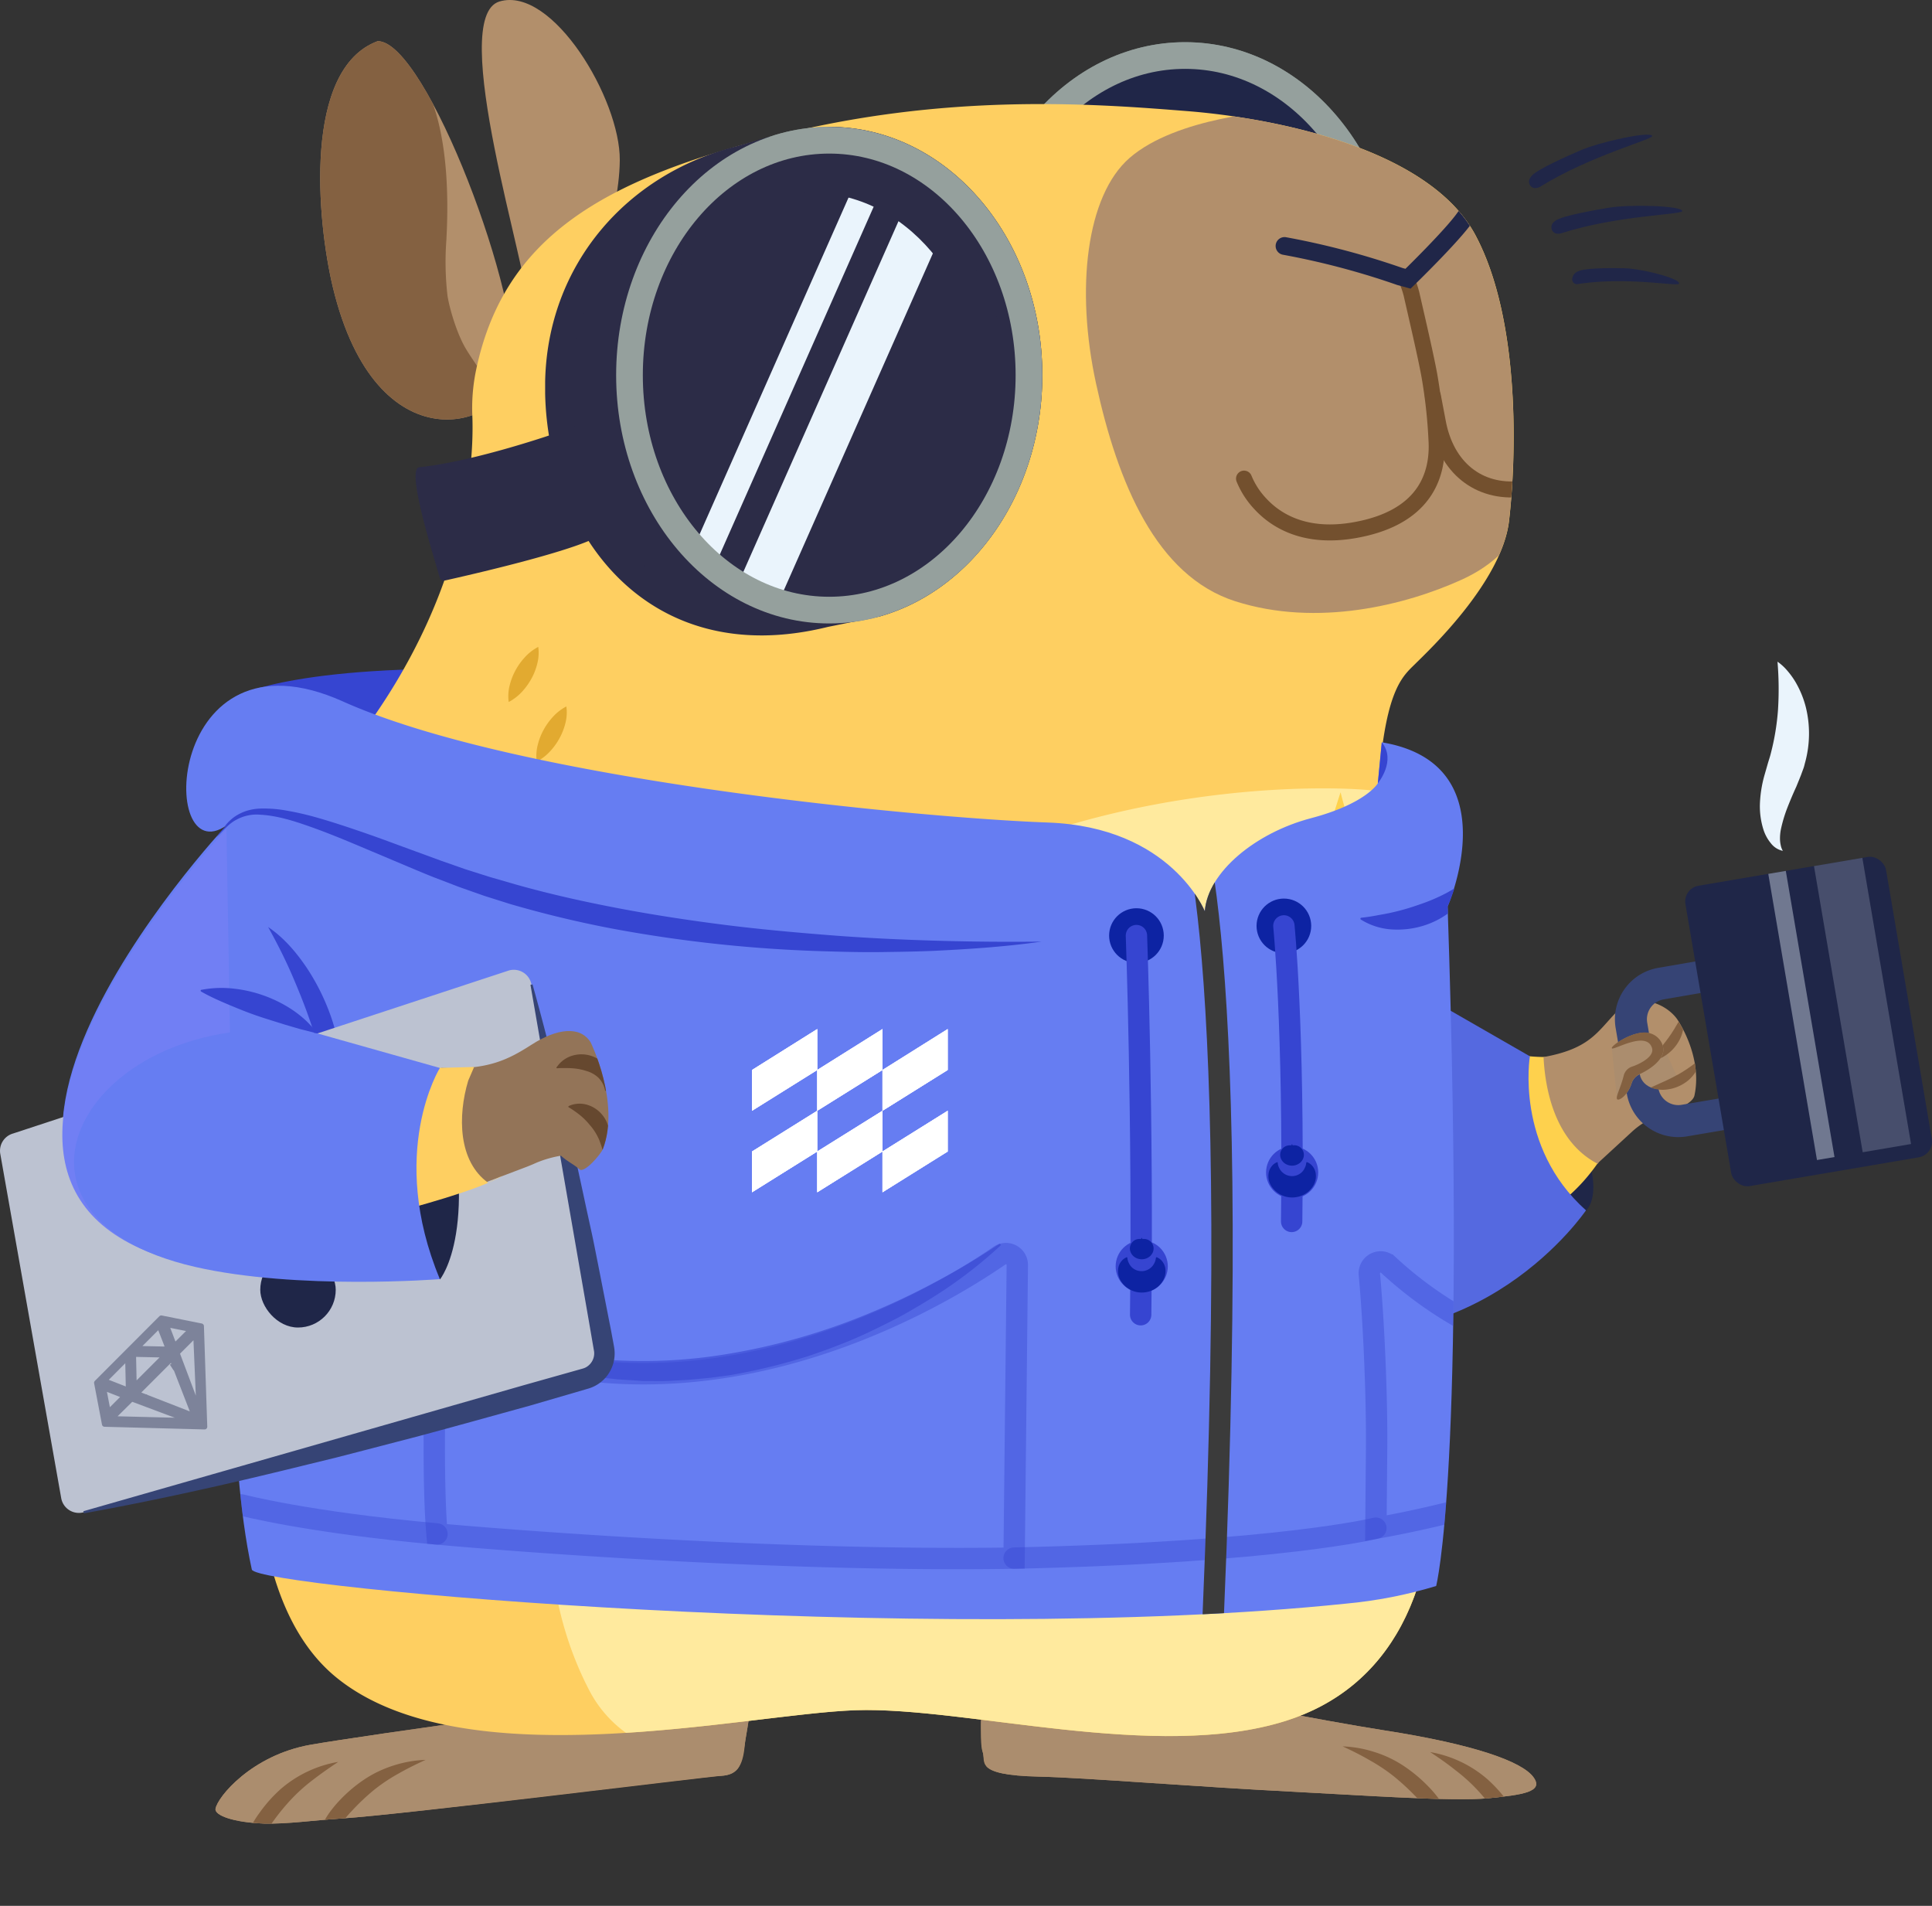 <svg xmlns="http://www.w3.org/2000/svg" xmlns:xlink="http://www.w3.org/1999/xlink" width="631.33" height="622.7" viewBox="0 0 631.33 622.7"><rect x="0" y="0" width="631.33" height="622.7" fill="#333333" stroke="none"/><defs><style>.cls-1,.cls-11,.cls-17,.cls-18,.cls-25,.cls-29,.cls-30,.cls-31,.cls-32,.cls-35,.cls-36,.cls-38,.cls-39{fill:none;}.cls-2{fill:#b28f6b;}.cls-3{isolation:isolate;}.cls-4{fill:#3645d1;}.cls-26,.cls-27,.cls-5{fill:#eaf4fc;}.cls-6{clip-path:url(#clip-path);}.cls-7{fill:#846141;}.cls-8{clip-path:url(#clip-path-2);}.cls-9{fill:#ab8d6e;}.cls-10{clip-path:url(#clip-path-3);}.cls-11{stroke:#788380;}.cls-11,.cls-12,.cls-17,.cls-18,.cls-25,.cls-28,.cls-29,.cls-30,.cls-31,.cls-32,.cls-35,.cls-36,.cls-38,.cls-39,.cls-46{stroke-miterlimit:10;}.cls-11,.cls-12,.cls-28,.cls-29,.cls-31,.cls-32{stroke-width:8.72px;}.cls-12,.cls-19{fill:#202648;}.cls-12,.cls-32{stroke:#95a09d;}.cls-13{fill:#fecf61;}.cls-14{clip-path:url(#clip-path-4);}.cls-15{fill:#ffea9e;}.cls-16{clip-path:url(#clip-path-5);}.cls-17{stroke:#73502e;stroke-width:5.23px;}.cls-17,.cls-18,.cls-35,.cls-36,.cls-38,.cls-39{stroke-linecap:round;}.cls-18{stroke:#202648;stroke-width:5.81px;}.cls-20{fill:#e2aa30;}.cls-21,.cls-28{fill:#2c2c47;}.cls-22,.cls-46,.cls-47{fill:#1f2648;}.cls-23{fill:#fed14d;}.cls-24{fill:#5569e0;}.cls-25{stroke:#364475;stroke-width:10.46px;}.cls-26{opacity:0.2;}.cls-27,.cls-35,.cls-45{opacity:0.4;}.cls-28,.cls-31{stroke:#2c2c47;}.cls-29,.cls-30{stroke:#eaf4fc;}.cls-30{stroke-width:14.53px;}.cls-33{clip-path:url(#clip-path-6);}.cls-34{fill:#667df2;}.cls-35,.cls-39{stroke:#3645d1;}.cls-35,.cls-36,.cls-38,.cls-39{stroke-width:6.98px;}.cls-36{stroke:#3b3b3b;}.cls-37{opacity:0.6;}.cls-38{stroke:#0d23a3;}.cls-40{fill:#0d23a3;}.cls-41{fill:#bcc2d1;}.cls-42{fill:#364475;}.cls-43{fill:#717ff4;}.cls-44{fill:#fff;mix-blend-mode:soft-light;}.cls-46,.cls-47{stroke:#1f2648;}.cls-46{stroke-width:0.58px;}.cls-47{stroke-linejoin:round;stroke-width:1.74px;}.cls-48{clip-path:url(#clip-path-7);}.cls-49{fill:#937458;}.cls-50{fill:#66482f;}</style><clipPath id="clip-path"><path class="cls-1" d="M167.54,121.7c3.8-23-28.22-108.26-44.1-108.26-24.44,9-19.89,58.61-14.67,80.4C123,153,164.54,139.93,167.54,121.7Z"/></clipPath><clipPath id="clip-path-2"><path class="cls-2" d="M321.09,551.74s-1.27,17.52,0,20.59-3.37,7.66,18.37,8.14c15.21.33,51.46,3.36,85.52,5.07,18.65.93,49.84,3.15,61.34,2,11-1.12,18.48-2,14.68-7s-19.08-10.58-48.78-15.2c-20.89-3.26-60.82-11.21-72.85-13.53S326.79,540.75,321.09,551.74Z"/></clipPath><clipPath id="clip-path-3"><path class="cls-2" d="M206.59,555.5s-20.59,2.59-43.72,5.65c-25.38,3.35-53.76,7.56-61.44,8.92-19.24,3.42-30.4,17.11-31,20.91-.36,2.19,6,4.49,15.89,4.82,7.27.24,16.69-1.12,25.29-1.65,20.27-1.27,119.11-13.6,124.16-13.94,4.62-.32,7-2.54,7.6-10.14.32-3.75,5.24-24.89,0-28.08C238,538.71,222.39,553.47,206.59,555.5Z"/></clipPath><clipPath id="clip-path-4"><path class="cls-1" d="M88.81,417.83S68.39,514.39,110,548.15,243.46,560,279.57,558.78s98.13,16.85,140.52,3.5c33.59-10.58,51.25-42.13,48.1-91.7-.68-10.62-2.43-35.77-7-58.91-8.14-41-12.82-130.3-10.46-158.63s7.85-32.25,11.78-36.18,28.26-26.61,30.61-46.67,3.93-65.48-11-93.4-64.37-38.13-94.2-40.49S308.62,30,251.31,44.94c-53.73,14-86.83,32.19-95.86,76.56a60.86,60.86,0,0,0-1.1,14.45c.64,16.93-2.08,72.47-57.69,128.77-66.73,67.54-66.73,88.26-66.73,92s.78,38.85,40.82,53.1c8.82,3.14,14.63,5.29,18.32,6.72Z"/></clipPath><clipPath id="clip-path-5"><path class="cls-1" d="M88.81,417.83S68.39,514.39,110,548.15,243.46,560,279.57,558.78s98.13,16.85,140.52,3.5,51.12-91.15,44.75-130.61c-6.66-41.26-16.49-150.3-14.13-178.63s7.85-32.25,11.78-36.18,28.26-26.61,30.61-46.67,3.93-65.48-11-93.4-64.37-38.13-94.2-40.49S308.62,30,251.31,44.94,160.16,79.58,154,130.72c0,0,9.42,66.46-57.3,134s-66.73,88.26-66.73,92,.78,38.85,40.82,53.1c8.82,3.14,14.63,5.29,18.32,6.72Z"/></clipPath><clipPath id="clip-path-6"><path class="cls-1" d="M473.05,296.15s21.82-47.22-21.52-53.62l-1.29,13.4s-3.8,6.65-21.85,11.4-33.74,17.58-34.69,30.41c0,0-10.92-27.56-51.31-29S169.92,255.12,112,229.16s-60.5,56.2-38,40.55c0,0-122.26,130.32,2.54,144.74,0,0-2.54,60.5,5.75,98.36,1.29,5.89,220.82,25.34,357.55,11.14a147.7,147.7,0,0,0,29.46-5.76S479.24,480.44,473.05,296.15Z"/></clipPath><clipPath id="clip-path-7"><path id="handpatchR" class="cls-1" d="M147,390.76c-12.06,3.76-29.32,9.05-17.59,5.06-11.26-9.69-4.63-37.11,14.86-46.92,15.3.85,22.1-2.88,29.54-7.64,8.09-5.18,15.74-6.25,19.21-.68,0,0,9.72,19.73,4,34.8-.67,1.76-6.05,8-7.63,6.7-2.33-2-3.34-2.1-6.11-4.48a37.11,37.11,0,0,0-7.79,2.21c-1.07.47-2.13.95-3.22,1.36Z"/></clipPath></defs><g class="cls-3"><g id="Layer_2" data-name="Layer 2"><g id="dev_higgs" data-name="dev higgs"><path class="cls-4" d="M77.6,227.31S98.37,216,172.29,219s71.42,71.11-7.19,59.8S44.75,256.72,77.6,227.31Z"/><path class="cls-5" d="M582.59,278a6.69,6.69,0,0,1-3.91-2.48,13.45,13.45,0,0,1-2.35-4.21,25.22,25.22,0,0,1-1.21-9.21,39.91,39.91,0,0,1,1.44-8.73l1.12-3.9c.33-1.14.73-2.26,1-3.41A78.76,78.76,0,0,0,581,232a106.7,106.7,0,0,0-.16-15.81,16.66,16.66,0,0,1,3.26,3,25.36,25.36,0,0,1,2.59,3.59,31.69,31.69,0,0,1,3.4,8.24A35.91,35.91,0,0,1,589.9,249c-.21.72-.34,1.47-.62,2.17l-.78,2.12-.4,1-.21.53-.18.43L587,257c-1.05,2.28-2,4.53-2.89,6.8a46.1,46.1,0,0,0-2.09,6.85,15.18,15.18,0,0,0-.36,3.57,9.47,9.47,0,0,0,.23,1.88A5.86,5.86,0,0,0,582.59,278Z"/><g class="cls-6"><path class="cls-2" d="M167.54,121.7c3.8-23-28.22-108.26-44.1-108.26-24.44,9-19.89,58.61-14.67,80.4C123,153,164.54,139.93,167.54,121.7Z"/><path class="cls-7" d="M154,149.84c3.29,4.73,9.55-15.63,10.23-16.74s-8.8-13.77-12-19.16c-2.92-4.86-5.35-13.15-6-17.32a96.79,96.79,0,0,1-.37-18.14c.56-10.26.91-28.93-4.13-43.8A201.72,201.72,0,0,0,129.9,5.4C122.51-9.17,96.54,11.11,94,25.89s-8.86,57.43,3.81,80S131.19,142,154,149.84"/></g><path class="cls-2" d="M321.09,551.74s-1.27,17.52,0,20.59-3.37,7.66,18.37,8.14c15.21.33,51.46,3.36,85.52,5.07,18.65.93,49.84,3.15,61.34,2,11-1.12,18.48-2,14.68-7s-19.08-10.58-48.78-15.2c-20.89-3.26-60.82-11.21-72.85-13.53S326.79,540.75,321.09,551.74Z"/><g class="cls-8"><path class="cls-9" d="M320.52,548.13s-.22,21,.57,24.2c1.13,4.64-.57,8.83,18.37,9.3,15.21.39,56.57,2.24,85.52,3.91,18.64,1.07,49.84,3.15,61.34,2,11-1.12,18.48-2,14.68-7s-19.08-10.58-48.78-15.2c-20.89-3.26-60.82-11.21-72.85-13.53S326.23,537.14,320.52,548.13Z"/><path class="cls-7" d="M467.33,572.45a38.5,38.5,0,0,1,18.8,8.94,46.59,46.59,0,0,1,7,7.93,28,28,0,0,1,4.71,10l.08.34v.21c-.16,3.27-.43,6.53-.79,9.8-.18,1.64-.41,3.27-.65,4.9s-.54,3.27-.91,4.9c-.37-1.63-.65-3.26-.91-4.9s-.47-3.26-.65-4.9c-.37-3.27-.63-6.53-.79-9.8l.06.55a32.16,32.16,0,0,0-4.42-8.06,71.64,71.64,0,0,0-6.08-7.52,57.06,57.06,0,0,0-7.22-6.5C473,576.28,470.22,574.35,467.33,572.45Z"/><path class="cls-7" d="M438.72,570.59a38.1,38.1,0,0,1,10.11,1.75,37.53,37.53,0,0,1,9.5,4.4,48.89,48.89,0,0,1,8.08,6.61,39.49,39.49,0,0,1,3.5,4,22.67,22.67,0,0,1,2.9,4.81l.19.43V593q.17,3.07.25,6.16c0,2,.07,4.11.05,6.17s-.07,4.12-.18,6.19-.25,4.14-.49,6.22c-.59-2-1.11-4-1.54-6.05s-.87-4-1.23-6.07-.7-4.05-1-6.09-.57-4.07-.81-6.1l.2.79a22.32,22.32,0,0,0-2.44-3.65c-1-1.21-2-2.39-3.13-3.54a79,79,0,0,0-7.05-6.52,57.41,57.41,0,0,0-8-5.36C444.79,573.49,441.81,572,438.72,570.59Z"/></g><path class="cls-2" d="M206.59,555.5s-20.59,2.59-43.72,5.65c-25.38,3.35-53.76,7.56-61.44,8.92-19.24,3.42-30.4,17.11-31,20.91-.36,2.19,6,4.49,15.89,4.82,7.27.24,16.69-1.12,25.29-1.65,20.27-1.27,119.11-13.6,124.16-13.94,4.62-.32,7-2.54,7.6-10.14.32-3.75,5.24-24.89,0-28.08C238,538.71,222.39,553.47,206.59,555.5Z"/><g class="cls-10"><path class="cls-9" d="M206.59,555.5s-20.59,2.59-43.72,5.65c-25.38,3.35-53.76,7.56-61.44,8.92-19.24,3.42-30.4,17.11-31,20.91-.36,2.19,6,4.49,15.89,4.82,7.27.24,16.69-1.12,25.29-1.65,20.27-1.27,119.09-13.94,124.16-13.94s6.41-2.6,7.6-10.14c1.14-7.16,5.24-24.89,0-28.08C238,538.71,222.39,553.47,206.59,555.5Z"/><path class="cls-7" d="M110.46,575.71c-2.89,1.91-5.64,3.84-8.26,5.86a57,57,0,0,0-7.21,6.5,71.73,71.73,0,0,0-6.09,7.52,32,32,0,0,0-4.42,8.06l.06-.55c-.16,3.27-.42,6.53-.79,9.8-.18,1.63-.41,3.27-.65,4.9s-.54,3.27-.91,4.9c-.37-1.63-.65-3.27-.9-4.9s-.48-3.27-.66-4.9c-.36-3.27-.63-6.53-.79-9.8v-.21l.08-.34a27.91,27.91,0,0,1,4.71-10,46.59,46.59,0,0,1,7-7.93,38.64,38.64,0,0,1,18.8-8.95Z"/><path class="cls-7" d="M139.07,575c-3.13,1.44-6.15,2.92-9,4.56A55.84,55.84,0,0,0,122,585a72.55,72.55,0,0,0-7,6.65,31.17,31.17,0,0,0-5.36,7.42l.16-.7q-.36,3.06-.81,6.1t-1,6.1c-.36,2-.77,4-1.23,6.07s-1,4-1.54,6q-.36-3.12-.49-6.22c-.11-2.07-.16-4.13-.18-6.19s0-4.12,0-6.17.14-4.11.25-6.16v-.31l.15-.39a22.39,22.39,0,0,1,2.74-5,37.74,37.74,0,0,1,3.46-4.14,46.79,46.79,0,0,1,8.12-6.81,37.55,37.55,0,0,1,9.59-4.49A38.57,38.57,0,0,1,139.07,575Z"/></g><ellipse class="cls-11" cx="387.26" cy="94.9" rx="65.27" ry="76.76"/><ellipse class="cls-12" cx="387.26" cy="94.9" rx="65.27" ry="76.76"/><path id="backear" class="cls-2" d="M172.6,100.93C173,89.33,145.92,5.61,163.23.48s39.48,31.94,39.3,51.9-11,43.31-11,43.31Z"/><path class="cls-13" d="M88.81,417.83S68.39,514.39,110,548.15,243.46,560,279.57,558.78s98.13,16.85,140.52,3.5c33.59-10.58,51.25-42.13,48.1-91.7-.68-10.62-2.43-35.77-7-58.91-8.14-41-12.82-130.3-10.46-158.63s7.85-32.25,11.78-36.18,28.26-26.61,30.61-46.67,3.93-65.48-11-93.4-64.37-38.13-94.2-40.49S308.62,30,251.31,44.94c-53.73,14-86.83,32.19-95.86,76.56a60.86,60.86,0,0,0-1.1,14.45c.64,16.93-2.08,72.47-57.69,128.77-66.73,67.54-66.73,88.26-66.73,92s.78,38.85,40.82,53.1c8.82,3.14,14.63,5.29,18.32,6.72Z"/><g class="cls-14"><path id="belly" class="cls-15" d="M459.33,534.16c-35.12,55-82.44,32.73-152.2,27.93-23.27-1.6-47.61,5.93-71.77,10.74a39.47,39.47,0,0,1-42.7-20.35C145.26,461.85,236.29,324.59,299.54,290c69.68-38.17,147.18-32.71,150.83-31.38,0,15.14,6.39,72.95,7.95,87.68C463.06,390.94,496.26,476.34,459.33,534.16Z"/></g><path class="cls-1" d="M88.81,417.83S68.39,514.39,110,548.15,243.46,560,279.57,558.78s98.13,16.85,140.52,3.5,55-90.08,44.75-130.61S448.35,281.37,450.71,253s7.85-32.25,11.78-36.18,28.26-26.61,30.61-46.67,3.93-65.48-11-93.4-64.37-38.13-94.2-40.49S308.62,30,251.31,44.94,160.16,79.58,154,130.72c0,0,9.42,66.46-57.3,134s-66.73,88.26-66.73,92,.78,38.85,40.82,53.1c8.82,3.14,14.63,5.29,18.32,6.72Z"/><path class="cls-1" d="M89.39,417.83S69,514.39,110.58,548.15,244,560,280.15,558.78s98.13,16.85,140.52,3.5,55-90.08,44.75-130.61S448.94,281.37,451.29,253s7.85-32.25,11.78-36.18,28.26-26.61,30.61-46.67,3.93-65.48-11-93.4-64.37-38.13-94.2-40.49S309.2,30,251.89,44.94c-53.73,14-86.83,32.19-95.86,76.56a60.86,60.86,0,0,0-1.1,14.45c.64,16.93-2.07,72.47-57.69,128.77-66.73,67.54-66.73,88.26-66.73,92s.78,38.85,40.82,53.1c8.82,3.14,14.63,5.29,18.33,6.72Z"/><g class="cls-16"><path class="cls-2" d="M416.5,36.34s-32,1.85-47.4,15.28C355,63.9,351.4,94.32,358.17,125.36c7.08,32.5,19.7,62.85,45.5,71.09,26.77,8.55,55.76,1.25,74.12-7.12,20.7-9.44,26.53-28.09,26.51-48.61C504.29,127.06,513.9,35.39,416.5,36.34Z"/><path class="cls-17" d="M406.52,156.38a26.61,26.61,0,0,0,5.23,8.13c5.16,5.64,14.74,11.64,31.2,8.66,21.8-3.94,27.27-17,26.45-29.61a166.54,166.54,0,0,0-2.34-21c-1.19-6.52-4.21-19.41-5.8-26.41a32.26,32.26,0,0,0-1.74-5.06"/><path class="cls-17" d="M498.38,159.55s-.53.11-1.46.21c-13.61,1.45-24.41-6.81-27.13-22.18l-1.56-8.2"/><path class="cls-18" d="M419.75,80.37l1.29.24a252.64,252.64,0,0,1,36.37,9.72l2.7.74s14.61-14.18,18.72-20.2"/></g><path class="cls-1" d="M88.81,417.83S68.39,514.39,110,548.15,243.46,560,279.57,558.78s98.13,16.85,140.52,3.5,51.1-80.92,44.75-130.61c-5.3-41.46-16.49-150.3-14.13-178.63s7.85-32.25,11.78-36.18,28.26-26.61,30.61-46.67,3.93-65.48-11-93.4-64.37-38.13-94.2-40.49S308.62,30,251.31,44.94,160.16,79.58,154,130.72c0,0,9.42,66.46-57.3,134s-66.73,88.26-66.73,92,.78,38.85,40.82,53.1c8.82,3.14,14.63,5.29,18.32,6.72Z"/><g id="whiskers"><path class="cls-19" d="M503.3,61c-1.7,1-3.12.25-3.48-.8-.22-.65-.46-1.41.71-2.77,1.88-2.2,12.14-6.65,15.85-8.27,6.26-2.75,22.84-6.4,23.52-4.75C540.37,45.52,520,50.68,503.3,61Z"/><path class="cls-19" d="M510.18,76.21c-1.91.61-3.1-.51-3.19-1.62-.05-.68-.11-1.48,1.35-2.52,2.36-1.67,13.39-3.51,17.39-4.2,6.74-1.15,23.71-.69,24,1.08C549.88,70.17,528.83,70.25,510.18,76.21Z"/><path class="cls-19" d="M515.77,92.78a1.57,1.57,0,0,1-1.94-2,2.91,2.91,0,0,1,1.86-2.13c2.36-1.18,11.48-1.06,14.79-1,5.58,0,18.55,3.31,18.19,5C548.41,93.76,532.11,90.32,515.77,92.78Z"/></g><ellipse class="cls-11" cx="270.97" cy="122.58" rx="65.27" ry="76.76"/><path id="armfold2" class="cls-20" d="M97.36,388.85l-2.48-3.25c4.67-3.55,24.6-14.21,39.17-18.83,4.83-1.54,12.74-3,13.13-2.41.56.91-6.81,2.92-16.06,6.48S102.72,384.78,97.36,388.85Z"/><path class="cls-9" d="M88.53,417.37c-14,21.29-49.87,10.59-48.17,2.2,1.18-5.8,17.38-2.54,17.38-2.54s4.67-2,9.8-3.63a57.3,57.3,0,0,1,6.39-1.69,56.91,56.91,0,0,1-6.24-2.56c-1.71-.81-3.4-1.72-5.06-2.71C77.94,386.57,104,398.85,88.53,417.37Z"/><path class="cls-7" d="M73.93,411.71c-2.09-.71-8.69-3.32-11.3-5.27a50.41,50.41,0,0,0,8.94,1.74,83.56,83.56,0,0,0,8.45.15s-2.81,2.89-6.09,3.38Z"/><path class="cls-9" d="M67.79,413.46c7.31,2.47,3.93,13.55-3.48,11.38-12.39-3.61-24.45-10.7-21.62-17,2-4.39,11.78.18,15.81,2.18A27.85,27.85,0,0,0,62,411.5Z"/><path class="cls-20" d="M87.86,423.2c.25-2.05.47-4,.63-5.81a25.34,25.34,0,0,1-4.22,4.94c8.13-9.39,9.46-27.6,8.07-38.67-2.21-17.6-10.52-31.61-9.85-32.27,1.22-1.18,12.08,14.09,14.45,33.51C98.44,397.24,96.27,412.07,87.86,423.2Z"/><path class="cls-21" d="M182.69,141.18s-27,9.52-45.69,11.48c-4.46.47,4.8,29.25,6.67,36a1.48,1.48,0,0,0,1.75,1c7.89-1.76,47.29-10.72,51.84-15.7C202.33,168.42,193.32,138.15,182.69,141.18Z"/><g id="hair"><path class="cls-7" d="M150.65,264.12a14.15,14.15,0,0,1,.33-5.49,20.93,20.93,0,0,1,1.84-4.78,21.26,21.26,0,0,1,3-4.24,16.07,16.07,0,0,1,4.51-3.52,14.13,14.13,0,0,1-.33,5.49,19.89,19.89,0,0,1-1.84,4.78,21.67,21.67,0,0,1-3,4.23A16,16,0,0,1,150.65,264.12Z"/><path class="cls-20" d="M175.39,248.84a14.35,14.35,0,0,1,.34-5.49,20,20,0,0,1,1.84-4.77,21,21,0,0,1,3-4.24,15.66,15.66,0,0,1,4.5-3.52,14,14,0,0,1-.32,5.49,20.43,20.43,0,0,1-1.85,4.77,20.91,20.91,0,0,1-3,4.24A16,16,0,0,1,175.39,248.84Z"/><path class="cls-20" d="M166.23,229.36a14.29,14.29,0,0,1,.33-5.48,20.95,20.95,0,0,1,4.83-9,15.7,15.7,0,0,1,4.5-3.52,14.15,14.15,0,0,1-.33,5.49,19.81,19.81,0,0,1-1.84,4.77,21.73,21.73,0,0,1-3,4.24A16,16,0,0,1,166.23,229.36Z"/></g><path class="cls-22" d="M518.33,395.49s12-10.15-18.4-50.37C499.93,345.12,478.54,393.3,518.33,395.49Z"/><path id="backarm" class="cls-23" d="M531.38,359.51A20.47,20.47,0,0,1,527,373.46c-1.32,1.68-2.88,3.68-4.67,6.26q-.18.24-.36.51c-10.06,14.22-30.65,32.46-79.31,20.93s-4.59-142.3-4.59-142.3c3.54,14.85,26.49,85.29,61.82,86.26,1.55.14,3,.21,4.37.23a37.93,37.93,0,0,0,7.95-.62,16.07,16.07,0,0,1,19.13,14.78Z"/><path class="cls-24" d="M466.07,325.66l33.86,19.46s-5,29.51,18.33,50.33c0,0-34.82,51.64-98.32,37.83C385,425.69,393,310.3,466.07,325.66Z"/><path id="thumb" class="cls-7" d="M524.66,362.92l-.13,0Z"/><path id="handpatchR-2" data-name="handpatchR" class="cls-2" d="M553.7,357.94c-.58,2.67-6.36,4.91-10.49,6.15a25.77,25.77,0,0,0-10,5.75l-10.76,9.9-.35.51c-13.21-6.83-17.1-22.6-17.71-34.88,15.08-2.71,17.58-8.25,23.73-14.6,6.68-6.91,16.15-3,19.89,2.16C548,332.93,556.51,345,553.7,357.94Z"/><path class="cls-25" d="M569.94,362.81l-19.55,3.32a11.82,11.82,0,0,1-13.63-9.67L533.11,335a11.82,11.82,0,0,1,9.67-13.63L562.32,318"/><path id="handpatchR-3" data-name="handpatchR" class="cls-9" d="M548.84,353.61c-6.38,4.33-12.17,1.76-13-2.57-.51-2.68,4.7-5.37,8.46-7.48Z"/><path class="cls-7" d="M550,336.42l-.09.38a12.37,12.37,0,0,1-.84,2.49,14.27,14.27,0,0,1-1.35,2.25,13.45,13.45,0,0,1-3.81,3.52,10.18,10.18,0,0,1-4.89,1.61c1.12-1.35,2.15-2.52,3.13-3.7s1.9-2.32,2.76-3.5a9.57,9.57,0,0,0,.64-.89l.63-.9c.37-.62.82-1.22,1.18-1.88s.78-1.29,1.17-2Z"/><path class="cls-7" d="M554.16,350.09a10.73,10.73,0,0,1-.63.92,12.09,12.09,0,0,1-1.79,1.93,13.94,13.94,0,0,1-2.18,1.48,13.15,13.15,0,0,1-5,1.57,10.15,10.15,0,0,1-5.1-.68l4.42-2c1.38-.62,2.69-1.27,4-2a8.92,8.92,0,0,0,1-.54l.94-.55c.59-.42,1.24-.77,1.83-1.22.75-.49,1.46-1,2.22-1.62Z"/><path id="thumb-2" data-name="thumb" class="cls-9" d="M526.72,342.56c-.55-.79,7.88-6.55,12.63-4.86a6,6,0,0,1,4,4c1.3,4.2-4.23,7.78-7.54,9.3a4.85,4.85,0,0,0-2.63,2.91c-1.28,4.1-4.37,5.9-4.79,5.16Zm6.38,10.25-.14,0Z"/><path id="thumb-3" data-name="thumb" class="cls-7" d="M528.42,359.11c-.49-.85,1.11-3.51,2.16-7.63a4.15,4.15,0,0,1,2.77-3c1.23-.37,7.46-2.9,6.49-6.06-1.8-5.84-12.58.88-13.12.09s7.88-6.55,12.63-4.86a6,6,0,0,1,4,4c1.3,4.2-4.23,7.78-7.54,9.3a4.85,4.85,0,0,0-2.63,2.91C531.93,358.05,528.84,359.85,528.42,359.11Zm4.68-6.3-.14,0Z"/><rect class="cls-22" x="557.75" y="284.04" width="66.5" height="99.55" rx="5.21" transform="translate(-47.62 103.85) rotate(-9.66)"/><rect class="cls-26" x="600.59" y="281.01" width="16.03" height="94.84" transform="translate(-46.46 106.73) rotate(-9.66)"/><rect class="cls-27" x="585.73" y="284.41" width="5.81" height="94.84" transform="translate(-47.32 103.43) rotate(-9.66)"/><path class="cls-28" d="M252.05,49c.6-.13,19.23-3.2,19.85-3.19,35.62.58,64.34,34.72,64.34,76.75,0,36-21.11,66.27-49.58,74.54a9,9,0,0,1-1,.22l-16.07,3.25c-56.87,14.1-86.19-30-87.09-72,0-.65,0-1.31,0-2s0-1.23,0-1.84c.72-35.95,25-64,59.06-72.67Z"/><line class="cls-29" x1="229.77" y1="182.72" x2="282.98" y2="62.45"/><line class="cls-30" x1="247.79" y1="193.76" x2="301.01" y2="73.49"/><ellipse class="cls-31" cx="265.15" cy="129.2" rx="60.03" ry="70.59"/><ellipse class="cls-32" cx="270.97" cy="122.58" rx="65.27" ry="76.76"/><g class="cls-33"><path class="cls-34" d="M473.05,296.15s20.79-47.39-22.55-53.78l-.26,13.56s-3.8,6.65-21.85,11.4-33.74,17.58-34.69,30.41c0,0-10.92-27.56-51.31-29S169.92,255.12,112,229.16s-60.5,56.2-38,40.55c0,0-122.26,130.32,2.54,144.74,0,0-2.54,60.5,5.75,98.36,1.29,5.89,220.82,25.34,357.55,11.14a147.7,147.7,0,0,0,29.46-5.76S479.24,480.44,473.05,296.15Z"/><path class="cls-35" d="M449.61,499.29s-31.19,7.85-118.23,9.79"/><path class="cls-36" d="M387.05,261.36s19.43,30.19,9.42,266"/><path class="cls-4" d="M340.36,307.65c-11.53,1.64-23.17,2.43-34.81,3-5.83.26-11.65.34-17.49.42s-11.66-.06-17.5-.23a448.89,448.89,0,0,1-69.69-7.29q-17.26-3.25-34.19-8.19l-8.39-2.65L150,289.79l-8.22-3.15c-2.72-1.07-5.39-2.21-8.08-3.33l-16-6.75c-5.33-2.25-10.68-4.45-16.09-6.37s-10.91-3.69-16.51-4a13.76,13.76,0,0,0-8,1.72c-2.49,1.31-4.29,3.7-6.4,5.7l2.63-3.48A14.85,14.85,0,0,1,76.45,267a15.35,15.35,0,0,1,4.06-2.05,17.06,17.06,0,0,1,4.51-.77,41.49,41.49,0,0,1,8.93.72c2.92.51,5.8,1.18,8.64,1.95,5.67,1.58,11.22,3.44,16.73,5.34s11,4,16.4,5.95l8.17,3,8.13,2.85,8.22,2.6,8.29,2.39c11.07,3.13,22.32,5.64,33.63,7.79s22.73,3.89,34.18,5.35,23,2.5,34.5,3.41,23.1,1.47,34.69,1.81S328.72,307.79,340.36,307.65Z"/><path class="cls-4" d="M444.82,299.85c1.6-.17,3.22-.41,4.82-.71s3.2-.56,4.79-.91a77.37,77.37,0,0,0,9.35-2.68,58.88,58.88,0,0,0,8.92-3.8l2.11-1.2c.71-.39,1.34-.9,2-1.33a42.26,42.26,0,0,0,3.9-2.89.33.33,0,0,1,.46.07.34.34,0,0,1,.06.26l0,.19a18.6,18.6,0,0,1-5.81,9.78,27.39,27.39,0,0,1-9.33,5.51,28.65,28.65,0,0,1-10.51,1.57,21.61,21.61,0,0,1-10.71-3.16l-.17-.11a.32.32,0,0,1-.1-.44A.3.3,0,0,1,444.82,299.85Z"/><path class="cls-35" d="M331.38,509.08c-88,1.4-188.58-7.89-188.58-7.89-1.9-21.65-.17-67.85-.17-67.85,82,39.88,162.09-8,184-23.11a3.71,3.71,0,0,1,5.8,3.1Z"/><g class="cls-37"><path class="cls-4" d="M142.79,429.54a171.22,171.22,0,0,0,22.59,8.7,164.81,164.81,0,0,0,23.64,5.1,166.59,166.59,0,0,0,48.23-.88,208.63,208.63,0,0,0,46.49-13.24,238,238,0,0,0,21.92-10.34,227.56,227.56,0,0,0,20.81-12.42.34.34,0,0,1,.48.09.35.35,0,0,1-.05.45l0,0a147.25,147.25,0,0,1-19.42,15.17c-3.45,2.26-7,4.37-10.57,6.44s-7.29,3.89-11,5.7-7.51,3.51-11.4,5c-1.93.76-3.87,1.51-5.84,2.19s-3.92,1.4-5.91,2a191.75,191.75,0,0,1-24.35,5.83l-6.23.83-6.26.59c-2.09.19-4.19.24-6.28.37s-4.2.15-6.3.11l-3.14,0L207,451c-2.09-.14-4.19-.19-6.27-.44s-4.18-.39-6.25-.69l-6.2-1.07c-2.06-.38-4.09-.89-6.13-1.33s-4.06-1-6-1.61c-4-1.13-7.93-2.62-11.81-4a121.28,121.28,0,0,1-21.8-11.68l0,0a.35.35,0,0,1-.09-.48A.36.36,0,0,1,142.79,429.54Z"/></g><path class="cls-35" d="M494.41,438.46c-18.77-6.74-32.87-17.86-40.72-25.15a3.7,3.7,0,0,0-6.22,3h0c1.52,16.46,2.51,40.46,2.37,57l-.23,26c18.78-3.4,34.45-7.59,41.39-10.38Z"/><path class="cls-4" d="M87.62,302.89c5.18,3.49,9.28,8.34,12.74,13.5a71.86,71.86,0,0,1,8.14,16.8c.51,1.47.88,3,1.32,4.49l.59,2.26c.18.76.32,1.52.46,2.29.28,1.53.58,3.06.81,4.59s.31,3.1.44,4.64a40.08,40.08,0,0,1,.18,4.65c0,1.55-.07,3.1-.13,4.64l-.06,1.16-.14,1.15c-.1.77-.19,1.54-.32,2.31-.23,1.53-.48,3.05-.82,4.56-.89-3-1.39-6-2.08-8.92-.36-1.46-.7-2.92-1-4.38-.18-.72-.28-1.45-.48-2.17s-.39-1.43-.56-2.15c-.37-1.43-.72-2.87-1-4.3s-.81-2.82-1.21-4.23c-.21-.7-.36-1.42-.57-2.12l-.68-2.09c-.44-1.39-.81-2.81-1.31-4.18-1.83-5.54-4-11-6.31-16.37S90.62,308.29,87.62,302.89Z"/><circle class="cls-38" cx="371.36" cy="305.68" r="5.44"/><circle class="cls-38" cx="419.54" cy="302.52" r="5.44"/><path class="cls-39" d="M371.36,305.68s2.18,60.2,1.38,123.88"/><path class="cls-39" d="M419.54,302.52s3.34,32.88,2.54,96.56"/><path class="cls-35" d="M78.86,491.7s21.41,5.66,63.94,9.49"/></g><circle class="cls-39" cx="373.09" cy="413.76" r="5.03"/><path class="cls-40" d="M378.47,411a5.42,5.42,0,0,1,.87.61,6.93,6.93,0,0,1,.64.76,5,5,0,0,1,.78,1.8,6.14,6.14,0,0,1-.57,3.93,7.36,7.36,0,0,1-2.88,3.06,8.21,8.21,0,0,1-4.22,1.15,8,8,0,0,1-7.08-4.22,6.11,6.11,0,0,1-.56-3.92,4.73,4.73,0,0,1,.77-1.8,6,6,0,0,1,.64-.76,4.92,4.92,0,0,1,.86-.61l.35-.19a.24.24,0,0,1,.32.1.29.29,0,0,1,0,.09,4.7,4.7,0,0,0,.52,1.73,4.61,4.61,0,0,0,1,1.39,4.65,4.65,0,0,0,7.29-1.39,4.7,4.7,0,0,0,.52-1.73.23.23,0,0,1,.25-.21l.09,0Z"/><circle class="cls-39" cx="422.24" cy="383.07" r="5.03"/><path class="cls-41" d="M27.34,494.1,190.5,447.81a5.86,5.86,0,0,0,4.17-6.66l-21-119.45a5.86,5.86,0,0,0-7.37-4.62l-162,53.26A5.87,5.87,0,0,0,.09,377L20,489.48A5.86,5.86,0,0,0,27.34,494.1Z"/><path class="cls-42" d="M27.24,493.76l144-41.2,18-5.07,1.13-.32a5.64,5.64,0,0,0,1-.38,5.29,5.29,0,0,0,1.6-1.3,5.19,5.19,0,0,0,1.17-3.89l-1.58-9.19-6.41-36.88-12.81-73.77.68-.12c6.75,24.15,12.34,48.51,17.53,72.94l2,9.15c.65,3.06,1.23,6.12,1.85,9.18L199,431.28c.3,1.53.62,3.05.89,4.59l.43,2.3.21,1.15c.07.44.12.57.25,1.54a12,12,0,0,1-2.61,8.91,12,12,0,0,1-5.89,3.91l-1.16.34-18,5.25c-12,3.31-24.05,6.67-36.11,9.91l-18.12,4.71-9.06,2.34-9.1,2.22c-24.25,6-48.61,11.55-73.3,16Z"/><path class="cls-43" d="M74,270.84S-48.31,401.16,76.49,415.58"/><rect class="cls-22" x="85.05" y="409.08" width="24.66" height="24.66" rx="12.33"/><path class="cls-4" d="M66,323.37a35.13,35.13,0,0,1,10.69-.32,43.28,43.28,0,0,1,18.17,6.45A36.36,36.36,0,0,1,99,332.59a27,27,0,0,1,2,1.89l1,1.06c.31.4.64.75.94,1.2l.14.2a.31.31,0,0,1-.09.42.3.3,0,0,1-.24.05l-4.78-1.21-4.73-1.38c-3.15-1-6.29-1.93-9.4-3s-6.16-2.32-9.19-3.59c-1.52-.64-3-1.28-4.53-2s-3-1.45-4.4-2.27a.31.31,0,0,1-.12-.42.35.35,0,0,1,.21-.15Z"/><path class="cls-40" d="M427.62,379.94a4.28,4.28,0,0,1,1.5,1.37,4.79,4.79,0,0,1,.78,1.81,6.18,6.18,0,0,1-.56,3.92,7.45,7.45,0,0,1-2.89,3.06,8.2,8.2,0,0,1-4.21,1.15,8,8,0,0,1-7.09-4.22,6.11,6.11,0,0,1-.56-3.92,5,5,0,0,1,.77-1.8,6.93,6.93,0,0,1,.64-.76,4.92,4.92,0,0,1,.86-.61l.35-.18a.23.23,0,0,1,.32.09l0,.09a4.45,4.45,0,0,0,.51,1.73,4.37,4.37,0,0,0,1.05,1.39,4.63,4.63,0,0,0,6.24,0,4.34,4.34,0,0,0,1-1.39,4.64,4.64,0,0,0,.52-1.73.23.23,0,0,1,.25-.21l.09,0Z"/><path class="cls-4" d="M450.24,255.93s6.17-7.42,1.29-13.4Z"/><path class="cls-40" d="M373.81,404.8a3.12,3.12,0,0,1,3.08,3.8,3.06,3.06,0,0,1-.5,1.14,3.31,3.31,0,0,1-.87.92,4.09,4.09,0,0,1-2.43.78,4.15,4.15,0,0,1-2.43-.79,3.6,3.6,0,0,1-1.37-2.06,3.12,3.12,0,0,1,3.08-3.79h.69c.15,0,.21-.1.2-.18s-.1-.13-.17-.15-.17.06-.18.15,0,.18.2.18h.7Z"/><path class="cls-40" d="M423,374.19A3.12,3.12,0,0,1,426,378a3,3,0,0,1-.5,1.14,3.17,3.17,0,0,1-.87.92,4.11,4.11,0,0,1-4.86,0,3.56,3.56,0,0,1-1.37-2.06,3.12,3.12,0,0,1,3.08-3.79h.7c.14,0,.2-.09.19-.17s-.1-.13-.17-.16-.17.07-.18.15a.17.17,0,0,0,.2.18h.7Z"/><path class="cls-44" d="M309.68,362.92v13.31l-21.31,13.32V376.23Zm-42.63,13.31v13.32l21.32-13.32V362.92Zm-21.31,0v13.32l21.31-13.32V362.92Zm63.94-40L288.37,349.6v13.32l21.31-13.32V336.28Zm-21.32,0L267.05,349.6v13.32l21.32-13.32V336.28Zm-21.31,0L245.74,349.6v13.32l21.31-13.32V336.28Z"/><path class="cls-44" d="M309.68,362.92v13.31l-21.31,13.32V376.23Zm-42.63,13.31v13.32l21.32-13.32V362.92Zm-21.31,0v13.32l21.31-13.32V362.92Zm63.94-40L288.37,349.6v13.32l21.31-13.32V336.28Zm-21.32,0L267.05,349.6v13.32l21.32-13.32V336.28Zm-21.31,0L245.74,349.6v13.32l21.31-13.32V336.28Z"/><path class="cls-44" d="M309.68,362.92v13.31l-21.31,13.32V376.23Zm-42.63,13.31v13.32l21.32-13.32V362.92Zm-21.31,0v13.32l21.31-13.32V362.92Zm63.94-40L288.37,349.6v13.32l21.31-13.32V336.28Zm-21.32,0L267.05,349.6v13.32l21.32-13.32V336.28Zm-21.31,0L245.74,349.6v13.32l21.31-13.32V336.28Z"/><g class="cls-45"><path class="cls-46" d="M55.76,445.73l.1.15,1.11,1.7-1.17-1.8,0,0"/><polyline class="cls-46" points="47.69 455.69 48.11 456.44 47.69 455.69 47.69 455.69"/><path class="cls-46" d="M36.36,463.56l25.92.65L43,457Zm8.26-8.26,18.93,7.37-7.36-18.94L44.62,455.3ZM64,435.89l-6.18,6.17,7.27,19.32ZM43.81,453.06l10.38-10.38-10.61-.23Zm8.23-20-7.56,7.56,10.59.23ZM34,451.15l8,3.13-.24-10.93Zm28.57-16.8-8.31-1.66L57,439.87Zm-27.21,27.2,5.44-5.44-7-2.73Zm-3.75-9.76L52.7,430.66l13.07,2.62,1.09,32.89-32.68-.87Z"/><path class="cls-47" d="M36.36,463.56l25.92.65L43,457Zm8.26-8.26,18.93,7.37-7.36-18.94L44.62,455.3ZM64,435.89l-6.18,6.17,7.27,19.32ZM43.81,453.06l10.38-10.38-10.61-.23Zm8.23-20-7.56,7.56,10.59.23ZM34,451.15l8,3.13-.24-10.93Zm28.57-16.8-8.31-1.66L57,439.87Zm-27.21,27.2,5.44-5.44-7-2.73Zm-3.75-9.76L52.7,430.66l13.07,2.62,1.09,32.89-32.68-.87Z"/></g><path class="cls-22" d="M143.78,418s13.95-16.77,0-69C143.78,348.93,76.9,382.57,143.78,418Z"/><g class="cls-48"><path id="handpatchR-4" data-name="handpatchR" class="cls-49" d="M147,390.76c-12.06,3.76-29.32,9.05-17.59,5.06-11.26-9.69-4.63-37.11,14.86-46.92,15.3.85,22.1-2.88,29.54-7.64,8.09-5.18,15.74-6.25,19.21-.68,0,0,9.72,19.73,4,34.8-.67,1.76-6.05,8-7.63,6.7-2.33-2-3.34-2.1-6.11-4.48a37.11,37.11,0,0,0-7.79,2.21c-1.07.47-2.13.95-3.22,1.36Z"/><path class="cls-50" d="M186.05,361.28a8.63,8.63,0,0,1,6.1-.23,10,10,0,0,1,4.6,3.14,9.89,9.89,0,0,1,2.28,5.26,7.9,7.9,0,0,1-1.68,6l-.13.16a.22.22,0,0,1-.32,0,.18.18,0,0,1-.07-.1,19.41,19.41,0,0,0-.69-2.16l-.39-1.06-.49-1a17.22,17.22,0,0,0-2.52-3.71,21.86,21.86,0,0,0-3.18-3.2c-.59-.48-1.19-.94-1.82-1.36a17.69,17.69,0,0,0-1.91-1.23.23.23,0,0,1-.08-.3.19.19,0,0,1,.1-.1Z"/><path class="cls-50" d="M182,348.56a9.35,9.35,0,0,1,5.14-3.68,10.33,10.33,0,0,1,6,.09,9.6,9.6,0,0,1,5.45,4.32,7.11,7.11,0,0,1,.91,3.59,5.37,5.37,0,0,1-.36,1.77,5,5,0,0,1-.9,1.57l-.14.16a.21.21,0,0,1-.3,0,.26.26,0,0,1-.08-.13,8.16,8.16,0,0,0-2.13-4.09,9.54,9.54,0,0,0-4-2.25,18.8,18.8,0,0,0-4.68-.88c-.81-.06-1.61-.07-2.42-.06a21.73,21.73,0,0,0-2.42.07.21.21,0,0,1-.23-.2.24.24,0,0,1,0-.15Z"/></g><path id="handpatchR-5" data-name="handpatchR" class="cls-13" d="M164.2,384.09c-7.41,4.76-30.58,10.71-35,12l-.3-.26c-11.27-9.69-4.64-37.11,14.85-46.92l11.18-.3L153,353.08c-3.46,11.54-3.28,26.36,6.52,33.37Z"/><path class="cls-34" d="M103.74,337.65l40,11.28s-17.22,27.67,0,69c0,0-46.49,3.67-80-4C-11.2,396.74,30.66,326.32,103.74,337.65Z"/></g></g></g></svg>